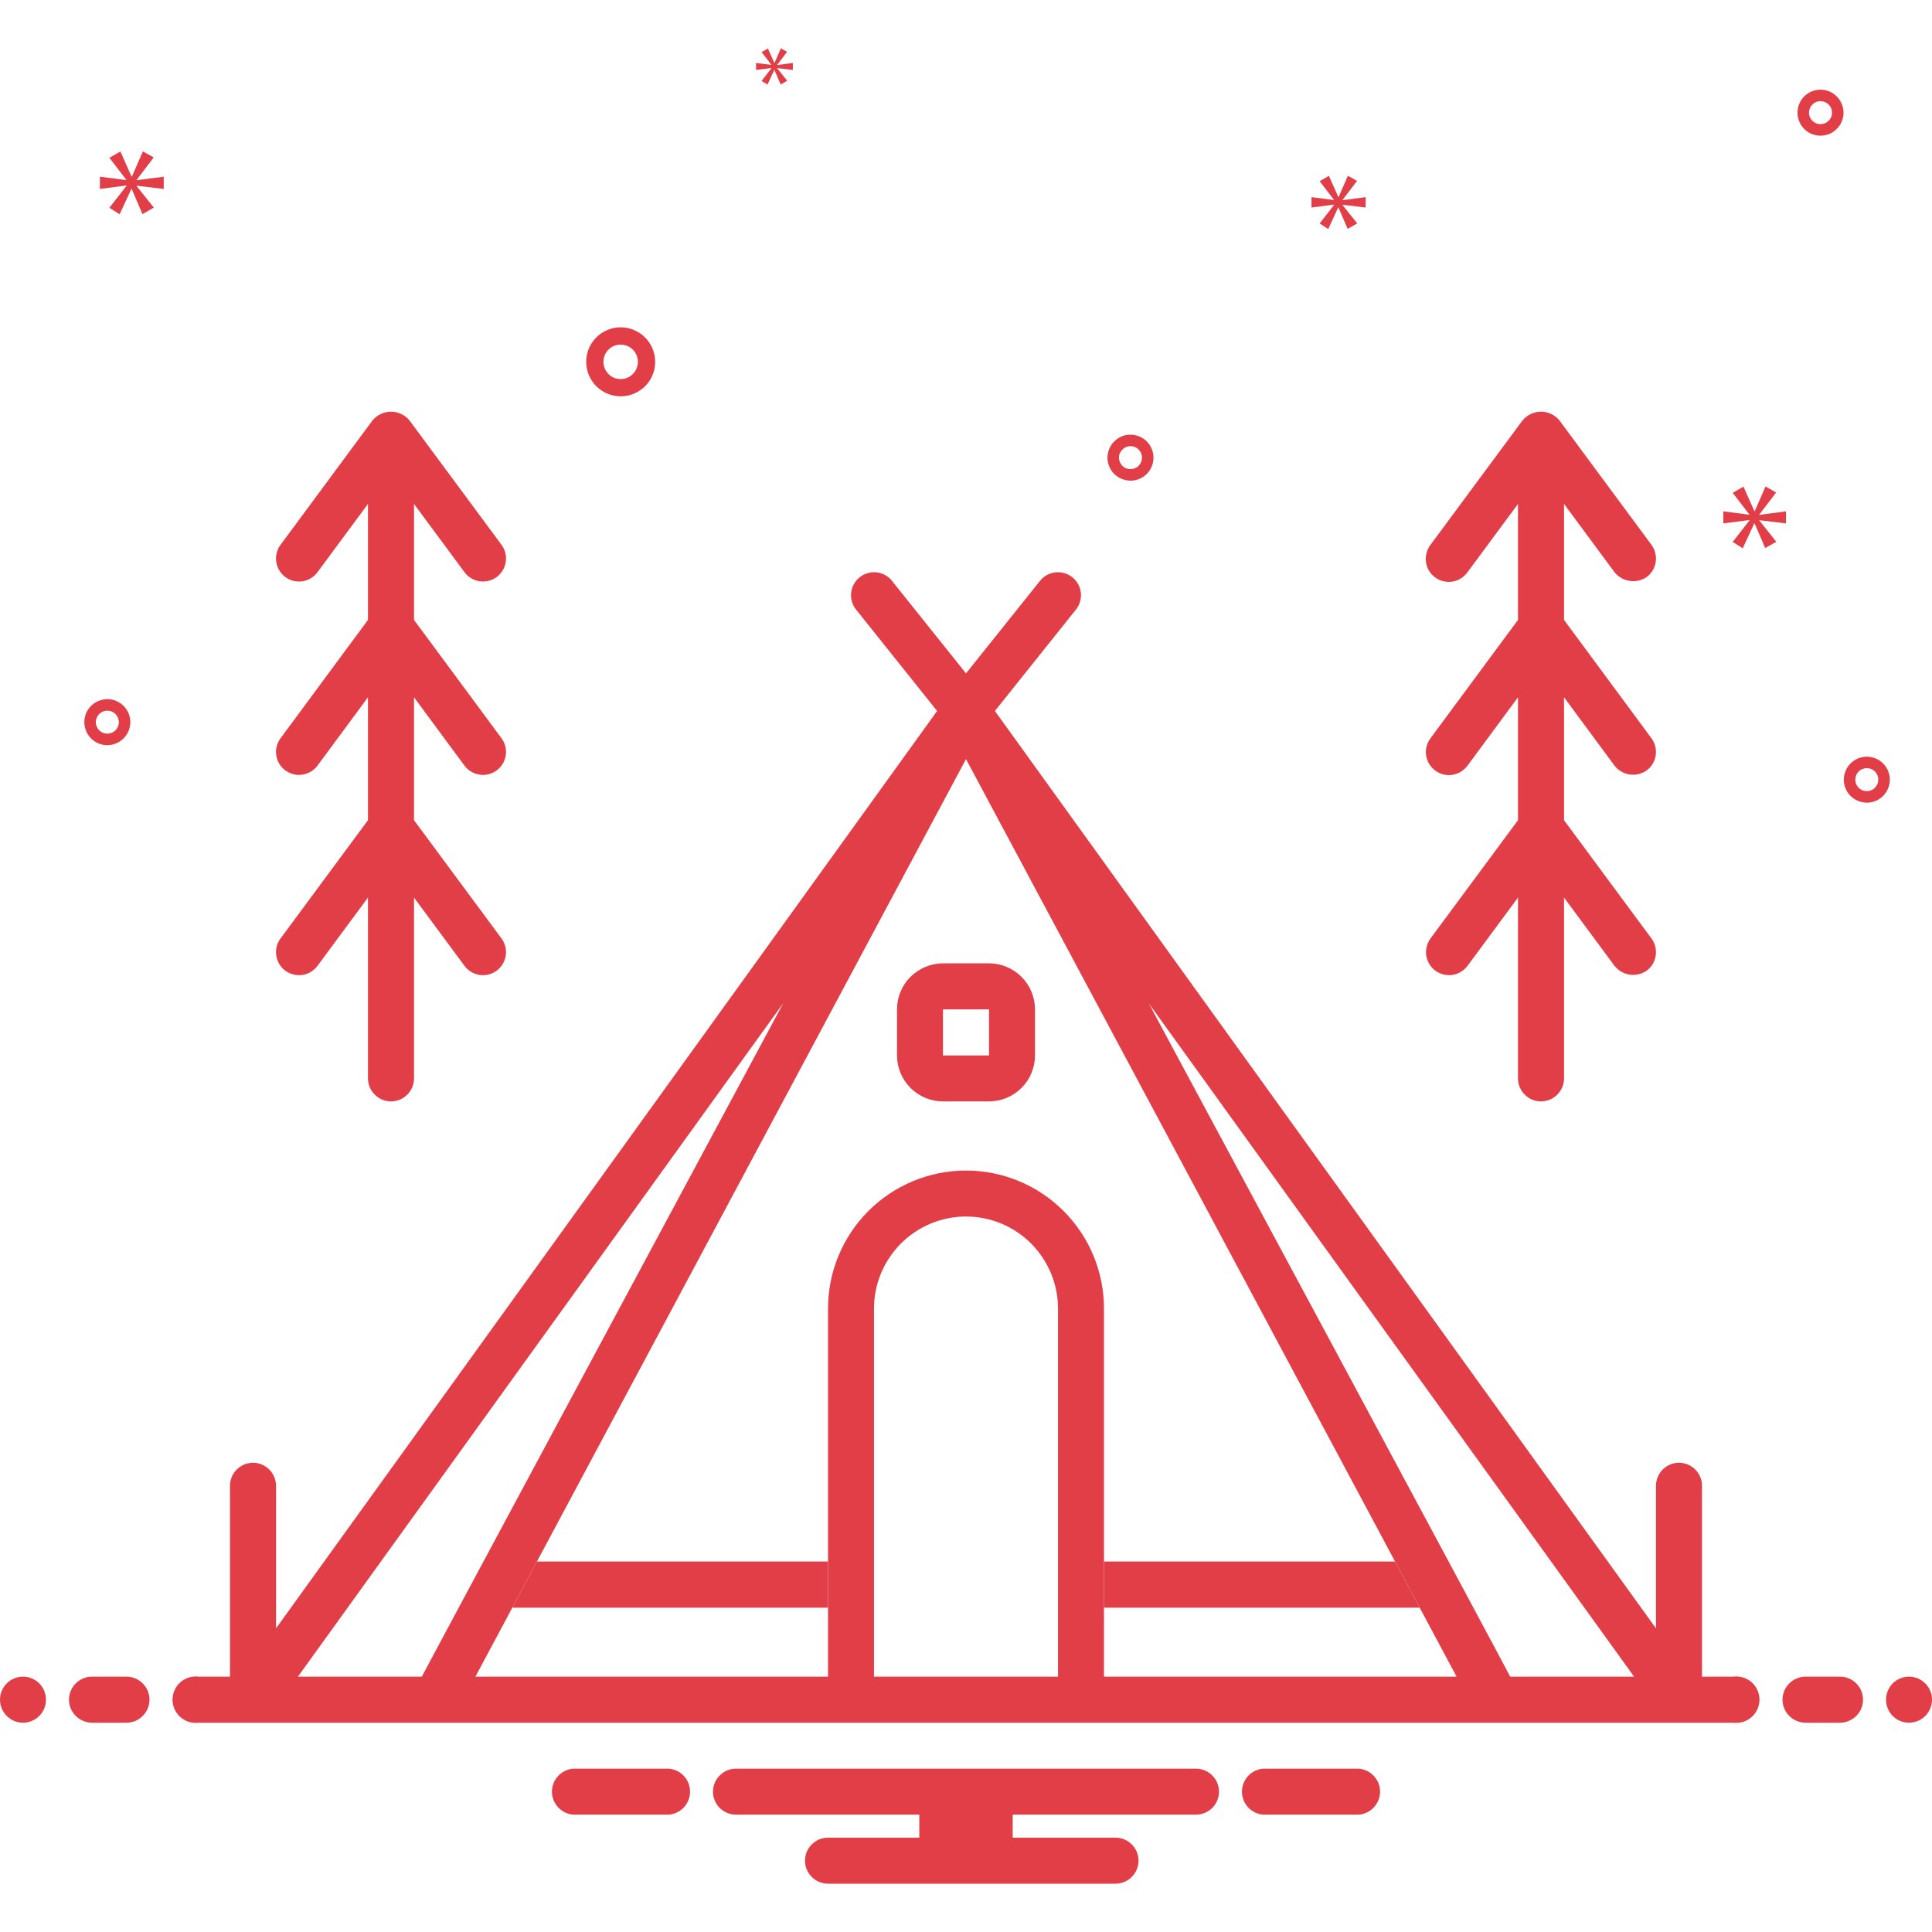 <svg width="24" height="24" viewBox="0 0 24 24" fill="none" xmlns="http://www.w3.org/2000/svg">
<g clip-path="url(#clip0_7_37)">
<path d="M16.879 21.971H15.692C15.62 21.977 15.553 22.009 15.504 22.062C15.455 22.115 15.428 22.185 15.428 22.257C15.428 22.329 15.455 22.398 15.504 22.451C15.553 22.504 15.62 22.537 15.692 22.542H16.879C16.951 22.537 17.018 22.504 17.067 22.451C17.116 22.398 17.144 22.329 17.144 22.257C17.144 22.185 17.116 22.115 17.067 22.062C17.018 22.009 16.951 21.977 16.879 21.971V21.971ZM8.308 21.971H7.121C7.049 21.977 6.982 22.009 6.933 22.062C6.884 22.115 6.856 22.185 6.856 22.257C6.856 22.329 6.884 22.398 6.933 22.451C6.982 22.504 7.049 22.537 7.121 22.542H8.308C8.38 22.537 8.447 22.504 8.496 22.451C8.545 22.398 8.572 22.329 8.572 22.257C8.572 22.185 8.545 22.115 8.496 22.062C8.447 22.009 8.38 21.977 8.308 21.971V21.971ZM14.857 21.971H9.143C9.067 21.971 8.994 22.001 8.941 22.055C8.887 22.108 8.857 22.181 8.857 22.257C8.857 22.332 8.887 22.405 8.941 22.459C8.994 22.512 9.067 22.542 9.143 22.542H11.42V22.828H10.286C10.21 22.828 10.137 22.858 10.084 22.912C10.03 22.965 10 23.038 10 23.114C10 23.19 10.03 23.262 10.084 23.316C10.137 23.369 10.21 23.4 10.286 23.4H13.857C13.933 23.4 14.006 23.369 14.059 23.316C14.113 23.262 14.143 23.19 14.143 23.114C14.143 23.038 14.113 22.965 14.059 22.912C14.006 22.858 13.933 22.828 13.857 22.828H12.58V22.542H14.857C14.933 22.542 15.006 22.512 15.059 22.459C15.113 22.405 15.143 22.332 15.143 22.257C15.143 22.181 15.113 22.108 15.059 22.055C15.006 22.001 14.933 21.971 14.857 21.971ZM11.714 13.682H12.286C12.437 13.682 12.582 13.622 12.69 13.514C12.797 13.407 12.857 13.262 12.857 13.111V12.539C12.857 12.387 12.797 12.242 12.69 12.135C12.582 12.028 12.437 11.967 12.286 11.967H11.714C11.563 11.967 11.418 12.028 11.31 12.135C11.203 12.242 11.143 12.387 11.143 12.539V13.111C11.143 13.262 11.203 13.407 11.31 13.514C11.418 13.622 11.563 13.682 11.714 13.682ZM11.714 12.539H12.286L12.286 13.111H11.714V12.539Z" fill="#E23E48"/>
<path d="M3.485 11.658C3.439 11.719 3.42 11.795 3.432 11.87C3.443 11.945 3.483 12.013 3.544 12.058C3.605 12.103 3.682 12.122 3.757 12.111C3.831 12.1 3.899 12.059 3.944 11.998L4.571 11.15V13.396C4.571 13.472 4.602 13.545 4.655 13.598C4.709 13.652 4.781 13.682 4.857 13.682C4.933 13.682 5.006 13.652 5.059 13.598C5.113 13.545 5.143 13.472 5.143 13.396V11.15L5.77 11.998C5.815 12.059 5.883 12.1 5.958 12.111C6.033 12.122 6.109 12.103 6.17 12.058C6.231 12.013 6.271 11.945 6.283 11.87C6.294 11.795 6.275 11.719 6.23 11.658L5.143 10.189V8.662L5.77 9.511C5.815 9.572 5.883 9.612 5.958 9.623C6.033 9.635 6.109 9.616 6.17 9.57C6.231 9.525 6.271 9.458 6.283 9.383C6.294 9.308 6.275 9.232 6.23 9.171L5.143 7.701V6.26L5.77 7.108C5.815 7.169 5.883 7.21 5.958 7.221C6.033 7.232 6.109 7.213 6.17 7.168C6.231 7.123 6.271 7.055 6.283 6.98C6.294 6.905 6.275 6.829 6.23 6.768L5.087 5.223C5.059 5.189 5.024 5.161 4.984 5.143C4.945 5.124 4.901 5.114 4.857 5.114C4.813 5.114 4.77 5.124 4.73 5.143C4.69 5.161 4.655 5.189 4.627 5.223L3.485 6.768C3.462 6.798 3.446 6.833 3.437 6.869C3.428 6.906 3.426 6.943 3.432 6.981C3.437 7.018 3.45 7.053 3.469 7.085C3.489 7.118 3.514 7.146 3.544 7.168C3.574 7.19 3.609 7.207 3.645 7.216C3.682 7.225 3.719 7.226 3.757 7.221C3.794 7.215 3.829 7.203 3.861 7.183C3.894 7.164 3.922 7.138 3.944 7.108L4.571 6.26V7.701L3.485 9.171C3.439 9.232 3.42 9.308 3.432 9.383C3.443 9.458 3.483 9.525 3.544 9.57C3.605 9.615 3.681 9.635 3.756 9.623C3.831 9.612 3.899 9.572 3.944 9.511L4.571 8.662V10.189L3.485 11.658ZM17.77 11.658C17.748 11.688 17.732 11.723 17.723 11.759C17.714 11.795 17.712 11.833 17.717 11.87C17.723 11.907 17.736 11.943 17.755 11.975C17.774 12.007 17.8 12.036 17.83 12.058C17.86 12.08 17.894 12.096 17.931 12.105C17.967 12.114 18.005 12.116 18.042 12.111C18.079 12.105 18.115 12.092 18.147 12.073C18.179 12.054 18.207 12.028 18.23 11.998L18.857 11.15V13.396C18.857 13.472 18.887 13.545 18.941 13.598C18.994 13.652 19.067 13.682 19.143 13.682C19.219 13.682 19.291 13.652 19.345 13.598C19.398 13.545 19.429 13.472 19.429 13.396V11.15L20.056 11.998C20.103 12.057 20.17 12.096 20.244 12.107C20.318 12.118 20.394 12.101 20.456 12.058C20.517 12.013 20.557 11.945 20.568 11.87C20.579 11.796 20.56 11.719 20.515 11.658L19.429 10.189V8.662L20.056 9.511C20.102 9.57 20.169 9.61 20.244 9.621C20.318 9.632 20.394 9.614 20.456 9.57C20.517 9.525 20.557 9.458 20.568 9.383C20.579 9.308 20.56 9.232 20.515 9.171L19.429 7.701V6.26L20.056 7.108C20.103 7.167 20.17 7.205 20.244 7.216C20.318 7.228 20.394 7.21 20.456 7.168C20.517 7.123 20.557 7.055 20.568 6.981C20.579 6.906 20.56 6.829 20.515 6.768L19.372 5.223C19.345 5.189 19.31 5.162 19.27 5.143C19.23 5.124 19.187 5.114 19.143 5.114C19.099 5.114 19.055 5.124 19.016 5.143C18.976 5.162 18.941 5.189 18.913 5.223L17.77 6.768C17.747 6.798 17.73 6.833 17.721 6.87C17.711 6.906 17.709 6.944 17.714 6.982C17.719 7.02 17.732 7.056 17.751 7.089C17.77 7.121 17.796 7.15 17.827 7.172C17.857 7.195 17.892 7.211 17.929 7.22C17.966 7.229 18.004 7.231 18.042 7.225C18.079 7.219 18.115 7.206 18.147 7.186C18.18 7.165 18.208 7.139 18.23 7.108L18.857 6.26V7.701L17.77 9.171C17.748 9.201 17.731 9.235 17.722 9.272C17.712 9.308 17.71 9.346 17.716 9.383C17.721 9.421 17.734 9.457 17.753 9.489C17.773 9.521 17.798 9.55 17.829 9.572C17.859 9.595 17.893 9.611 17.93 9.62C17.966 9.629 18.005 9.631 18.042 9.625C18.079 9.619 18.115 9.606 18.147 9.587C18.179 9.567 18.207 9.541 18.23 9.511L18.857 8.662V10.189L17.77 11.658Z" fill="#E23E48"/>
<path d="M0.286 21.4C0.444 21.4 0.571 21.272 0.571 21.114C0.571 20.956 0.444 20.828 0.286 20.828C0.128 20.828 0 20.956 0 21.114C0 21.272 0.128 21.4 0.286 21.4Z" fill="#E23E48"/>
<path d="M1.571 20.828H1.143C1.067 20.828 0.994 20.858 0.941 20.912C0.887 20.965 0.857 21.038 0.857 21.114C0.857 21.19 0.887 21.262 0.941 21.316C0.994 21.369 1.067 21.4 1.143 21.4H1.571C1.647 21.4 1.72 21.369 1.773 21.316C1.827 21.262 1.857 21.19 1.857 21.114C1.857 21.038 1.827 20.965 1.773 20.912C1.72 20.858 1.647 20.828 1.571 20.828ZM22.857 20.828H22.429C22.353 20.828 22.28 20.858 22.227 20.912C22.173 20.965 22.143 21.038 22.143 21.114C22.143 21.19 22.173 21.262 22.227 21.316C22.28 21.369 22.353 21.4 22.429 21.4H22.857C22.933 21.4 23.006 21.369 23.059 21.316C23.113 21.262 23.143 21.19 23.143 21.114C23.143 21.038 23.113 20.965 23.059 20.912C23.006 20.858 22.933 20.828 22.857 20.828Z" fill="#E23E48"/>
<path d="M23.714 21.4C23.872 21.4 24 21.272 24 21.114C24 20.956 23.872 20.828 23.714 20.828C23.556 20.828 23.429 20.956 23.429 21.114C23.429 21.272 23.556 21.4 23.714 21.4Z" fill="#E23E48"/>
<path d="M21.531 20.828H21.143V18.457C21.143 18.381 21.113 18.308 21.059 18.255C21.006 18.201 20.933 18.171 20.857 18.171C20.781 18.171 20.709 18.201 20.655 18.255C20.602 18.308 20.571 18.381 20.571 18.457V20.228L12.359 8.832L13.366 7.572C13.413 7.513 13.435 7.438 13.427 7.363C13.418 7.287 13.38 7.218 13.321 7.171C13.262 7.124 13.187 7.102 13.111 7.11C13.036 7.118 12.967 7.156 12.92 7.215L12 8.365L11.08 7.215C11.033 7.156 10.964 7.118 10.889 7.11C10.813 7.102 10.738 7.124 10.679 7.171C10.62 7.218 10.582 7.287 10.573 7.363C10.565 7.438 10.587 7.513 10.634 7.572L11.641 8.832L3.429 20.228V18.457C3.429 18.381 3.398 18.308 3.345 18.255C3.291 18.201 3.219 18.171 3.143 18.171C3.067 18.171 2.994 18.201 2.941 18.255C2.887 18.308 2.857 18.381 2.857 18.457V20.828H2.469C2.428 20.823 2.387 20.826 2.347 20.838C2.308 20.85 2.272 20.87 2.241 20.897C2.21 20.924 2.186 20.958 2.169 20.995C2.152 21.032 2.143 21.073 2.143 21.114C2.143 21.155 2.152 21.195 2.169 21.233C2.186 21.27 2.21 21.303 2.241 21.33C2.272 21.357 2.308 21.378 2.347 21.39C2.387 21.401 2.428 21.405 2.469 21.4H21.531C21.572 21.405 21.613 21.401 21.653 21.39C21.692 21.378 21.728 21.357 21.759 21.33C21.79 21.303 21.814 21.27 21.831 21.233C21.848 21.195 21.857 21.155 21.857 21.114C21.857 21.073 21.848 21.032 21.831 20.995C21.814 20.958 21.79 20.924 21.759 20.897C21.728 20.87 21.692 20.85 21.653 20.838C21.613 20.826 21.572 20.823 21.531 20.828V20.828ZM3.701 20.828L9.731 12.46C9.556 12.787 5.316 20.678 5.24 20.828H3.701ZM13.143 20.828H10.857V16.255C10.857 15.952 10.978 15.662 11.192 15.447C11.406 15.233 11.697 15.112 12 15.112C12.303 15.112 12.594 15.233 12.808 15.447C13.022 15.662 13.143 15.952 13.143 16.255V20.828ZM13.714 20.828V16.255C13.714 15.801 13.534 15.365 13.212 15.043C12.891 14.722 12.455 14.541 12 14.541C11.545 14.541 11.109 14.722 10.788 15.043C10.466 15.365 10.286 15.801 10.286 16.255V20.828H5.906L6.364 19.971L6.67 19.398L12 9.43L17.33 19.398L17.636 19.971L18.094 20.828H13.714ZM18.76 20.828C18.68 20.665 14.619 13.114 14.331 12.577C14.313 12.538 14.293 12.5 14.271 12.464C14.416 12.664 19.021 19.057 20.299 20.828H18.76Z" fill="#E23E48"/>
<path d="M10.286 19.398V19.971H6.364L6.67 19.398H10.286ZM17.636 19.971H13.714V19.398H17.33L17.636 19.971Z" fill="#E23E48"/>
<path d="M7.71 4.923C7.795 4.923 7.878 4.898 7.948 4.851C8.019 4.804 8.074 4.737 8.106 4.659C8.139 4.581 8.147 4.494 8.13 4.411C8.114 4.328 8.073 4.252 8.013 4.192C7.953 4.132 7.877 4.091 7.794 4.074C7.711 4.058 7.624 4.066 7.546 4.099C7.468 4.131 7.401 4.186 7.354 4.257C7.307 4.327 7.282 4.41 7.282 4.495C7.282 4.608 7.327 4.717 7.407 4.798C7.488 4.878 7.597 4.923 7.71 4.923V4.923ZM7.71 4.281C7.753 4.281 7.794 4.293 7.829 4.317C7.864 4.34 7.892 4.374 7.908 4.413C7.924 4.452 7.929 4.495 7.92 4.537C7.912 4.578 7.892 4.616 7.862 4.646C7.832 4.676 7.794 4.697 7.752 4.705C7.71 4.713 7.667 4.709 7.628 4.693C7.589 4.677 7.556 4.649 7.532 4.614C7.508 4.579 7.496 4.537 7.496 4.495C7.496 4.438 7.518 4.384 7.559 4.343C7.599 4.303 7.653 4.281 7.71 4.281V4.281ZM23.19 9.4C23.134 9.4 23.079 9.416 23.032 9.448C22.985 9.479 22.948 9.524 22.927 9.576C22.905 9.628 22.899 9.686 22.91 9.741C22.921 9.796 22.948 9.847 22.988 9.887C23.028 9.927 23.079 9.954 23.135 9.965C23.19 9.977 23.248 9.971 23.3 9.949C23.352 9.928 23.397 9.891 23.428 9.844C23.459 9.797 23.476 9.742 23.476 9.685C23.476 9.61 23.446 9.537 23.392 9.483C23.339 9.43 23.266 9.4 23.19 9.4V9.4ZM23.19 9.828C23.162 9.828 23.135 9.82 23.111 9.804C23.088 9.788 23.069 9.766 23.058 9.74C23.048 9.714 23.045 9.685 23.05 9.657C23.056 9.63 23.069 9.604 23.089 9.584C23.109 9.564 23.135 9.551 23.163 9.545C23.19 9.54 23.219 9.542 23.245 9.553C23.271 9.564 23.294 9.582 23.309 9.606C23.325 9.629 23.333 9.657 23.333 9.685C23.333 9.723 23.318 9.759 23.291 9.786C23.265 9.813 23.228 9.828 23.19 9.828V9.828ZM14.044 5.4C13.987 5.4 13.932 5.416 13.885 5.448C13.838 5.479 13.801 5.524 13.78 5.576C13.758 5.628 13.752 5.686 13.763 5.741C13.774 5.796 13.802 5.847 13.841 5.887C13.882 5.927 13.932 5.954 13.988 5.965C14.043 5.977 14.101 5.971 14.153 5.949C14.205 5.928 14.25 5.891 14.281 5.844C14.312 5.797 14.329 5.742 14.329 5.685C14.329 5.61 14.299 5.537 14.245 5.483C14.192 5.43 14.119 5.4 14.044 5.4ZM14.044 5.828C14.015 5.828 13.988 5.82 13.964 5.804C13.941 5.788 13.922 5.766 13.912 5.74C13.901 5.714 13.898 5.685 13.903 5.657C13.909 5.63 13.923 5.604 13.943 5.584C13.963 5.564 13.988 5.551 14.016 5.545C14.043 5.54 14.072 5.542 14.098 5.553C14.124 5.564 14.147 5.582 14.162 5.606C14.178 5.629 14.186 5.657 14.186 5.685C14.186 5.723 14.171 5.759 14.145 5.786C14.118 5.813 14.082 5.828 14.044 5.828V5.828ZM22.615 1.114C22.558 1.114 22.503 1.131 22.456 1.162C22.409 1.193 22.373 1.238 22.351 1.29C22.329 1.342 22.324 1.4 22.335 1.455C22.346 1.511 22.373 1.562 22.413 1.602C22.453 1.642 22.504 1.669 22.559 1.68C22.615 1.691 22.672 1.685 22.724 1.664C22.777 1.642 22.821 1.605 22.853 1.558C22.884 1.511 22.901 1.456 22.901 1.4C22.901 1.324 22.87 1.251 22.817 1.198C22.763 1.144 22.691 1.114 22.615 1.114V1.114ZM22.615 1.542C22.587 1.542 22.559 1.534 22.536 1.518C22.512 1.503 22.494 1.48 22.483 1.454C22.472 1.428 22.469 1.399 22.475 1.372C22.48 1.344 22.494 1.319 22.514 1.299C22.534 1.279 22.559 1.265 22.587 1.259C22.615 1.254 22.644 1.257 22.67 1.268C22.696 1.278 22.718 1.297 22.734 1.32C22.75 1.344 22.758 1.371 22.758 1.4C22.758 1.437 22.743 1.474 22.716 1.501C22.689 1.527 22.653 1.542 22.615 1.542V1.542ZM1.619 8.971C1.619 8.914 1.602 8.859 1.571 8.812C1.539 8.765 1.495 8.729 1.443 8.707C1.39 8.685 1.333 8.68 1.278 8.691C1.222 8.702 1.171 8.729 1.131 8.769C1.091 8.809 1.064 8.86 1.053 8.915C1.042 8.971 1.048 9.028 1.069 9.08C1.091 9.133 1.128 9.177 1.175 9.209C1.222 9.24 1.277 9.257 1.333 9.257C1.409 9.257 1.482 9.226 1.535 9.173C1.589 9.119 1.619 9.047 1.619 8.971V8.971ZM1.19 8.971C1.19 8.943 1.199 8.915 1.215 8.892C1.23 8.868 1.253 8.85 1.279 8.839C1.305 8.828 1.333 8.825 1.361 8.831C1.389 8.836 1.414 8.85 1.434 8.87C1.454 8.89 1.468 8.915 1.473 8.943C1.479 8.971 1.476 9 1.465 9.026C1.454 9.052 1.436 9.074 1.413 9.09C1.389 9.105 1.362 9.114 1.333 9.114C1.295 9.114 1.259 9.099 1.232 9.072C1.206 9.045 1.19 9.009 1.19 8.971V8.971Z" fill="#E23E48"/>
<path d="M1.697 2.235L1.909 1.956L1.775 1.88L1.639 2.193H1.634L1.496 1.882L1.359 1.96L1.569 2.233V2.237L1.241 2.195V2.347L1.571 2.304V2.309L1.359 2.581L1.486 2.662L1.632 2.347H1.636L1.77 2.66L1.911 2.579L1.697 2.311V2.307L2.034 2.347V2.195L1.697 2.239V2.235V2.235ZM9.583 0.848L9.461 1.005L9.534 1.051L9.618 0.869H9.62L9.698 1.05L9.779 1.003L9.655 0.849V0.846L9.849 0.869V0.782L9.655 0.808V0.805L9.777 0.644L9.7 0.6L9.622 0.781H9.619L9.539 0.602L9.461 0.647L9.582 0.804V0.806L9.392 0.782V0.869L9.583 0.845V0.848V0.848ZM22.186 6.502V6.352L21.855 6.396V6.392L22.064 6.118L21.932 6.043L21.798 6.35H21.794L21.658 6.045L21.524 6.122L21.73 6.39V6.394L21.408 6.352V6.502L21.733 6.46V6.464L21.524 6.732L21.649 6.811L21.792 6.502H21.796L21.928 6.808L22.066 6.73L21.855 6.466V6.462L22.186 6.502V6.502ZM16.678 2.483L16.858 2.247L16.744 2.183L16.629 2.447H16.625L16.508 2.184L16.393 2.251L16.57 2.481V2.485L16.292 2.449V2.578L16.572 2.542V2.546L16.393 2.776L16.5 2.845L16.623 2.578H16.627L16.741 2.843L16.86 2.775L16.678 2.548V2.544L16.964 2.578V2.449L16.678 2.487V2.483V2.483Z" fill="#E23E48"/>
</g>
<defs>
<clipPath id="clip0_7_37">
<rect width="24" height="24" fill="white"/>
</clipPath>
</defs>
</svg>
